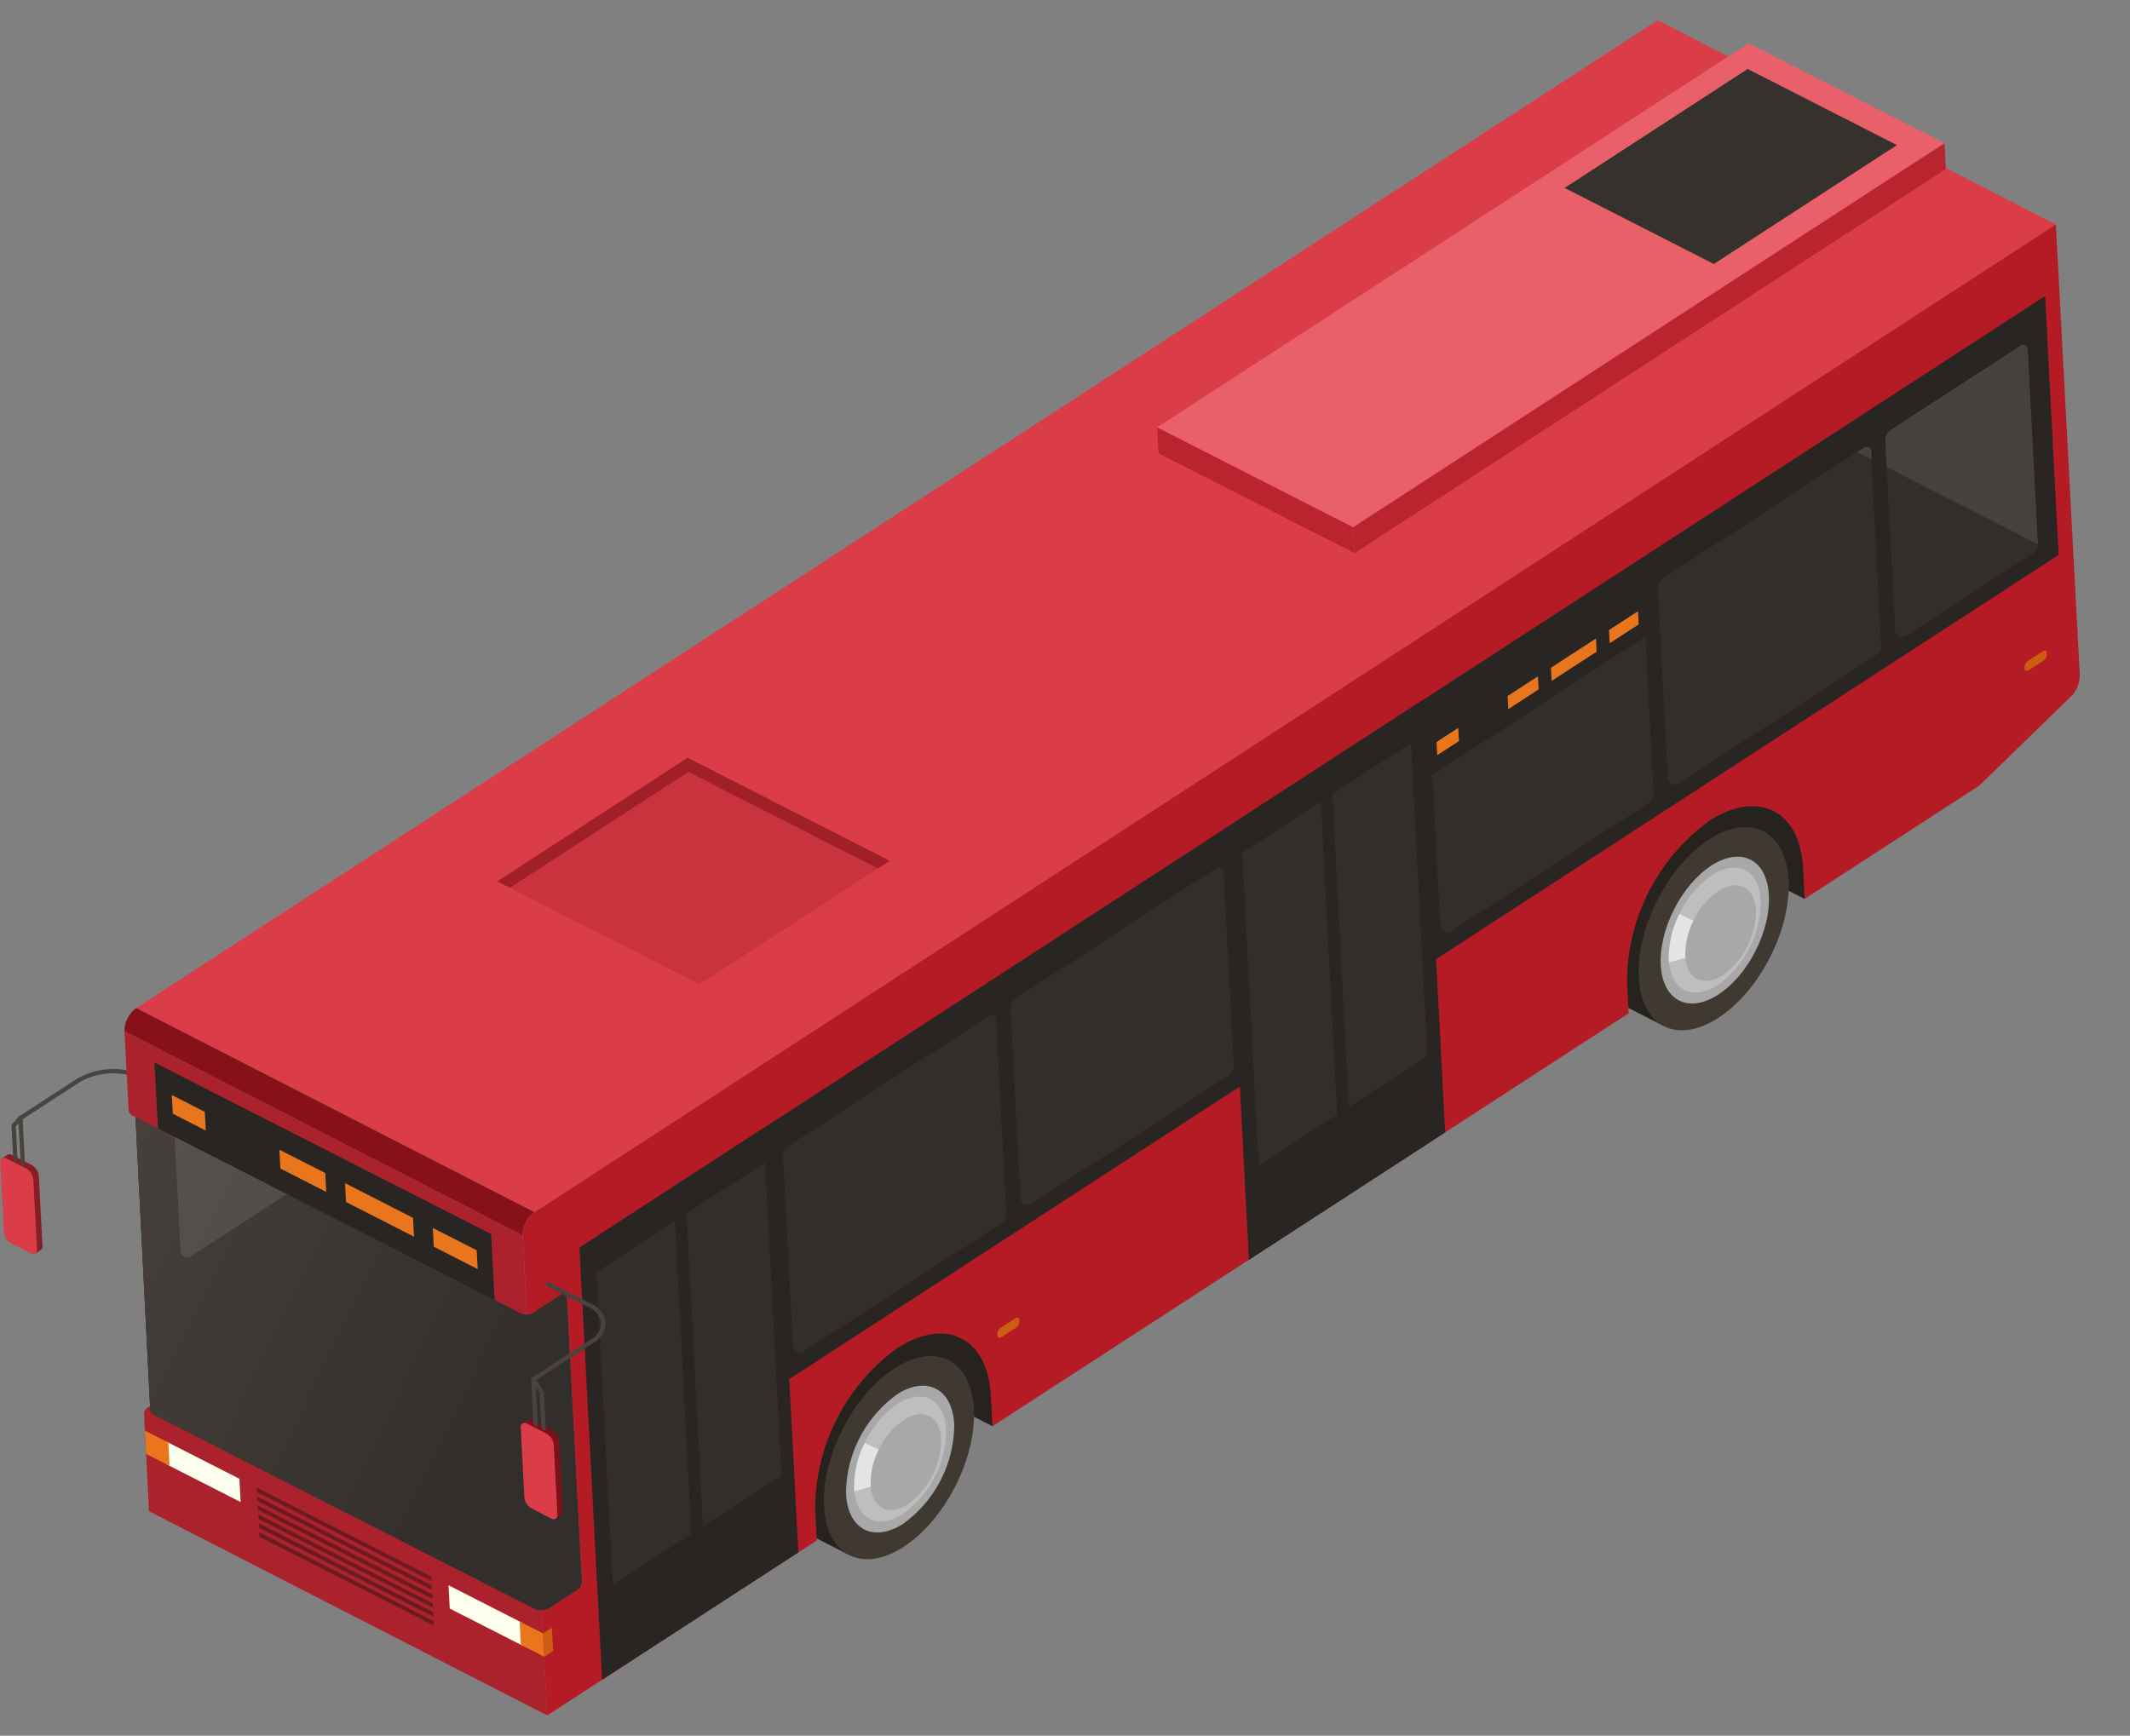<svg xmlns="http://www.w3.org/2000/svg" xmlns:xlink="http://www.w3.org/1999/xlink" width="57.383" height="46.769" viewBox="0 0 57.383 46.769">
  <rect x="0" y="0" width="57.383" height="46.769" fill="#808080" stroke="none"/>
  <defs>
    <linearGradient id="linear-gradient" x1="0.173" y1="0.3" x2="1.039" y2="0.883" gradientUnits="objectBoundingBox">
      <stop offset="0" stop-color="#35312d"/>
      <stop offset="1" stop-color="#4d4641"/>
    </linearGradient>
  </defs>
  <g id="_1" data-name="1" transform="translate(57.383 43.989) rotate(177)">
    <g id="Group_6210" data-name="Group 6210" transform="translate(51.572 13.137)">
      <g id="Group_6207" data-name="Group 6207" transform="translate(4.044 0)" style="mix-blend-mode: normal;isolation: isolate">
        <path id="Path_2114" data-name="Path 2114" d="M.814,2.7a.126.126,0,0,1-.126-.013l-.513-.3A.383.383,0,0,1,0,2.09L0,.2A.122.122,0,0,1,.053.089L.206,0,.967,2.61Z" transform="translate(0 0.012)" fill="#861e25"/>
        <path id="Path_2115" data-name="Path 2115" d="M.864,2.511c0,.111-.08.153-.176.1l-.513-.3A.382.382,0,0,1,0,2.012L0,.124c0-.111.08-.156.176-.1l.513.3a.387.387,0,0,1,.175.3Z" transform="translate(0.153 0)" fill="#da3d48"/>
      </g>
      <g id="Group_6208" data-name="Group 6208" transform="translate(0 2.403)">
        <path id="Path_2116" data-name="Path 2116" d="M4.457,0A.057.057,0,0,0,4.4.057V1.243l-1.583.914a1.821,1.821,0,0,1-1.646,0L.087,1.532a.058.058,0,0,0-.058.1l1.083.625a1.95,1.95,0,0,0,1.762,0l1.612-.931a.057.057,0,0,0,.028-.05V.057A.057.057,0,0,0,4.457,0Z" fill="#47433f"/>
      </g>
      <g id="Group_6209" data-name="Group 6209" transform="translate(4.4 2.524)">
        <path id="Path_2117" data-name="Path 2117" d="M.252,0A.058.058,0,0,0,.194.058V.938l-.177.177A.058.058,0,0,0,.1,1.2L.292,1A.058.058,0,0,0,.309.962v-.9A.058.058,0,0,0,.252,0Z" fill="#47433f"/>
      </g>
    </g>
    <path id="Path_2118" data-name="Path 2118" d="M2.521,4.45,0,3.681.216,1.52.939,0,5.668,2.731Z" transform="translate(29.37 7.153)" fill="#26231f"/>
    <path id="Path_2119" data-name="Path 2119" d="M2.521,4.449,0,3.681.216,1.52.939,0,5.668,2.731Z" transform="translate(6.778 20.196)" fill="#26231f"/>
    <g id="Group_6212" data-name="Group 6212" transform="translate(29.925 3.037)">
      <g id="Axonometric_Cylinder" data-name="Axonometric Cylinder" transform="translate(0)">
        <path id="Path_2120" data-name="Path 2120" d="M2.792,5.7A1.455,1.455,0,0,1,1.3,5.842L0,5.089,2.974,0l1.3.753a1.473,1.473,0,0,1,.6,1.341A4.606,4.606,0,0,1,2.792,5.7Z" transform="translate(1.46 0.859)" fill="#26231f"/>
        <ellipse id="Cylinder_face" data-name="Cylinder face" cx="1.702" cy="2.947" rx="1.702" ry="2.947" transform="matrix(0.866, 0.5, -0.5, 0.866, 2.947, 0)" fill="#3f3932"/>
      </g>
      <g id="Group_6211" data-name="Group 6211" transform="translate(1.415 1.419)" style="mix-blend-mode: normal;isolation: isolate">
        <path id="Path_2121" data-name="Path 2121" d="M1.53.188A3.312,3.312,0,0,0,0,2.776c-.015.97.647,1.384,1.477.925a3.313,3.313,0,0,0,1.53-2.589C3.022.142,2.36-.272,1.53.188Z" fill="#a8a8a8"/>
        <path id="Path_2122" data-name="Path 2122" d="M1,.122A2.164,2.164,0,0,0,0,1.813c-.01.633.422.9.965.6a2.163,2.163,0,0,0,1-1.69C1.973.093,1.541-.177,1,.122Z" transform="translate(0.37 0.588)" fill="#a8a8a8"/>
        <path id="Path_2123" data-name="Path 2123" d="M2.556.848c0,.032,0,.065,0,.1a2.615,2.615,0,0,1-.349,1.191,2.605,2.605,0,0,1-.952,1.011C.55,3.539-.012,3.187,0,2.362A2.817,2.817,0,0,1,1.3.159C1.979-.215,2.524.093,2.556.848ZM1.145.419a2.164,2.164,0,0,0-1,1.691c-.01.633.422.9.965.6a2,2,0,0,0,.731-.776,2.007,2.007,0,0,0,.268-.915c0-.026,0-.051,0-.076C2.083.369,1.665.132,1.145.419Z" transform="translate(0.225 0.291)" fill="#bebebe"/>
        <path id="Path_2124" data-name="Path 2124" d="M.368,1.29,0,1.091A2.007,2.007,0,0,0,.268.176c0-.026,0-.051,0-.076L.715,0c0,.032,0,.065,0,.1A2.615,2.615,0,0,1,.368,1.29Z" transform="translate(2.066 1.138)" fill="#e4e4e4"/>
      </g>
    </g>
    <g id="Group_6214" data-name="Group 6214" transform="translate(7.261 16.122)">
      <g id="Axonometric_Cylinder-2" data-name="Axonometric Cylinder" transform="translate(0 0)">
        <path id="Path_2125" data-name="Path 2125" d="M2.792,5.7A1.455,1.455,0,0,1,1.3,5.842L0,5.089,2.974,0l1.3.753a1.473,1.473,0,0,1,.6,1.341A4.607,4.607,0,0,1,2.792,5.7Z" transform="translate(1.46 0.859)" fill="#26231f"/>
        <ellipse id="Cylinder_face-2" data-name="Cylinder face" cx="1.702" cy="2.947" rx="1.702" ry="2.947" transform="matrix(0.866, 0.5, -0.5, 0.866, 2.947, 0)" fill="#3f3932"/>
      </g>
      <g id="Group_6213" data-name="Group 6213" transform="translate(0.792 0.906)" style="mix-blend-mode: normal;isolation: isolate">
        <ellipse id="Ellipse_9214" data-name="Ellipse 9214" cx="1.232" cy="2.127" rx="1.232" ry="2.127" transform="translate(2.116 0) rotate(29.837)" fill="#a8a8a8"/>
        <path id="Path_2126" data-name="Path 2126" d="M1,.122a2.163,2.163,0,0,0-1,1.69c-.01.634.422.9.965.6a2.164,2.164,0,0,0,1-1.69C1.973.093,1.541-.178,1,.122Z" transform="translate(0.993 1.101)" fill="#a8a8a8"/>
        <path id="Path_2127" data-name="Path 2127" d="M2.557.848c0,.032,0,.065,0,.1a2.608,2.608,0,0,1-.349,1.191,2.6,2.6,0,0,1-.952,1.011C.551,3.539-.012,3.187,0,2.362A2.819,2.819,0,0,1,1.3.159C1.979-.215,2.524.093,2.557.848ZM1.145.419a2.163,2.163,0,0,0-1,1.69c-.01.634.422.9.965.6a2,2,0,0,0,.731-.776,2.007,2.007,0,0,0,.268-.915c0-.026,0-.051,0-.076C2.084.369,1.665.132,1.145.419Z" transform="translate(0.847 0.804)" fill="#bebebe"/>
        <path id="Path_2128" data-name="Path 2128" d="M.367,1.29,0,1.091A2.007,2.007,0,0,0,.268.176c0-.026,0-.051,0-.076L.715,0c0,.032,0,.065,0,.1A2.608,2.608,0,0,1,.367,1.29Z" transform="translate(2.689 1.652)" fill="#e4e4e4"/>
      </g>
    </g>
    <g id="Group_6215" data-name="Group 6215" transform="translate(0 0)" style="mix-blend-mode: normal;isolation: isolate">
      <path id="Path_2129" data-name="Path 2129" d="M11.539,8.675a.194.194,0,0,1-.1.168l-.074.043-.016,7.79.085.049a.185.185,0,0,1,.092.16l0,2.125L1.1,12.953l0-2.142a.319.319,0,0,0-.164.042l-.909.524A.018.018,0,0,1,0,11.363l0-7.8a.256.256,0,0,1,.128-.222L.9,2.892a.414.414,0,0,1,.214-.055L1.117,0,11.543,6.056ZM10.331,13.02a.188.188,0,0,0-.282-.163L7.39,14.392l2.94,1.7Z" transform="translate(41.581 0)" fill="#ac222c"/>
      <path id="Path_2130" data-name="Path 2130" d="M11.368,6.049l-.016,7.79s-1.021-.586-1.021-.586v-3.07a.188.188,0,0,0-.282-.163L7.39,11.555,1.261,8.017a.317.317,0,0,0-.168-.041.321.321,0,0,0-.154.041L.03,8.541A.018.018,0,0,1,0,8.526l0-7.8A.256.256,0,0,1,.128.5L.9.055A.4.4,0,0,1,1,.013.433.433,0,0,1,1.113,0a.415.415,0,0,1,.2.055l10.011,5.78a.08.08,0,0,1,.04.069Z" transform="translate(41.581 2.837)" fill="#282523"/>
      <path id="Path_2131" data-name="Path 2131" d="M0,24.435l10.426,6.056L52.748,6.056,42.322,0Z" transform="translate(0.009 13.559)" fill="#da3d48"/>
      <path id="Path_2132" data-name="Path 2132" d="M10.715,6.319a.847.847,0,0,1-.136.213.623.623,0,0,1-.153.129L0,.606A.624.624,0,0,0,.154.477.847.847,0,0,0,.289.263.658.658,0,0,0,.35,0L10.776,6.056A.658.658,0,0,1,10.715,6.319Z" transform="translate(42.331 12.953)" fill="#881119"/>
      <path id="Path_2133" data-name="Path 2133" d="M42.48,2.892l-.772.446a.256.256,0,0,0-.128.222l0,7.8a.018.018,0,0,0,.028.016l.909-.524a.32.32,0,0,1,.164-.042l0,2.142a.77.77,0,0,1-.35.606L.009,37.994,0,25.867a.8.8,0,0,1,.273-.6L2.861,23l4.857-2.8,0,.834c0,1.555,1.1,2.18,2.456,1.4a5.374,5.374,0,0,0,2.44-4.226V17.37l17.7-10.217,0,.834c0,1.555,1.1,2.18,2.456,1.4A5.374,5.374,0,0,0,35.2,5.16V4.327L42.7,0l0,2.837A.414.414,0,0,0,42.48,2.892ZM4.9,31.7.945,29.411c0,.014,0,5.257,0,5.257a.123.123,0,0,0,.184.107l3.61-2.084A.334.334,0,0,0,4.9,32.4Zm.4.232v.22a.123.123,0,0,0,.184.107l.19-.11Z" transform="translate(0 0)" fill="#b41b25"/>
    </g>
    <g id="Axonometric_Cube" data-name="Axonometric Cube" transform="translate(2.892 30.138)">
      <path id="Cube_face_-_left" data-name="Cube face - left" d="M16.45.7,0,10.2V9.5L16.45,0Z" transform="translate(0 0)" fill="#ba242e"/>
      <path id="Cube_face_-_right" data-name="Cube face - right" d="M5.13,2.962,0,0V.7L5.13,3.663Z" transform="translate(16.45)" fill="#ba242e"/>
      <path id="Cube_face_-_top" data-name="Cube face - top" d="M16.45,0,0,9.5l5.13,2.962,16.45-9.5Z" transform="translate(0 0.701)" fill="#ea606a"/>
    </g>
    <path id="Path_2134" data-name="Path 2134" d="M0,30.179V23.194L40.173,0V6.985Zm4.5-4.385L.545,23.508c0,.014,0,5.257,0,5.257a.123.123,0,0,0,.184.107l3.61-2.084A.334.334,0,0,0,4.5,26.5Zm.4.232v.22a.123.123,0,0,0,.184.106l.19-.11Z" transform="translate(0.4 5.903)" fill="#282523"/>
    <path id="Path_2135" data-name="Path 2135" d="M5.459,0,0,3.152V14.815l5.459-3.152Z" transform="translate(35.713 0.881)" fill="#282523"/>
    <path id="Path_2136" data-name="Path 2136" d="M5.459,0,0,3.152V14.815l5.459-3.152Z" transform="translate(17.719 11.269)" fill="#282523"/>
    <path id="Path_2137" data-name="Path 2137" d="M.939,8.017.03,8.542A.018.018,0,0,1,0,8.526l0-7.8A.256.256,0,0,1,.128.5L.9.056a.417.417,0,0,1,.417,0l10.011,5.78a.08.08,0,0,1,.04.069l-.016,7.938L1.261,8.017A.322.322,0,0,0,.939,8.017Z" transform="translate(41.581 2.836)" opacity="0.8" fill="url(#linear-gradient)"/>
    <path id="Path_2138" data-name="Path 2138" d="M19.334,11.821l-2.186,1.262v8.442l2.186-1.262Zm2.508,6.994-2.186,1.262V11.635l2.186-1.262ZM37.3,1.448,35.115,2.71v8.442L37.3,9.89Zm2.508,6.994L37.623,9.7V1.262L39.809,0ZM28.016,9.665l-5.5,3.175a.287.287,0,0,0-.144.249v5.243a.123.123,0,0,0,.184.106l5.574-3.218a.335.335,0,0,0,.167-.289v-5.1A.188.188,0,0,0,28.016,9.665Zm6.609-3.49v5.1a.334.334,0,0,1-.167.289l-5.574,3.218a.123.123,0,0,1-.184-.107V9.436a.288.288,0,0,1,.144-.249l5.5-3.175A.188.188,0,0,1,34.625,6.174ZM10.289,20.225v5.1a.333.333,0,0,1-.167.289L4.548,28.836a.123.123,0,0,1-.184-.107V23.486a.288.288,0,0,1,.144-.249l5.5-3.175A.188.188,0,0,1,10.289,20.225Zm6.327-3.653v5.1a.334.334,0,0,1-.167.289l-5.574,3.218a.123.123,0,0,1-.184-.107V19.833a.288.288,0,0,1,.144-.25l5.5-3.175A.188.188,0,0,1,16.616,16.572ZM3.962,23.878v5.1a.334.334,0,0,1-.167.289L.184,31.355A.123.123,0,0,1,0,31.249V26.006a.288.288,0,0,1,.144-.249L3.68,23.715A.188.188,0,0,1,3.962,23.878Z" transform="translate(0.942 3.42)" fill="#35312d" opacity="0.8"/>
    <g id="Group_6219" data-name="Group 6219" transform="translate(40.576 5.269)">
      <g id="Group_6216" data-name="Group 6216" transform="translate(1.413 0)" style="mix-blend-mode: normal;isolation: isolate">
        <path id="Path_2139" data-name="Path 2139" d="M.814,2.7a.126.126,0,0,1-.126-.013l-.513-.3A.382.382,0,0,1,0,2.09L0,.2A.122.122,0,0,1,.053.089L.206,0,.967,2.61Z" transform="translate(0 0.012)" fill="#7c1219"/>
        <path id="Path_2140" data-name="Path 2140" d="M.864,2.511c0,.111-.08.154-.176.1l-.513-.3A.383.383,0,0,1,0,2.012L0,.124c0-.111.08-.156.176-.1l.513.3a.387.387,0,0,1,.175.3Z" transform="translate(0.153)" fill="#da3d48"/>
      </g>
      <g id="Group_6217" data-name="Group 6217" transform="translate(0 2.525)">
        <path id="Path_2141" data-name="Path 2141" d="M2.023,0a.057.057,0,0,0-.057.057V1.235L.382,2.149A.653.653,0,0,0,0,2.691a.653.653,0,0,0,.382.542l1.083.626a.058.058,0,0,0,.058-.1L.44,3.133a.545.545,0,0,1-.324-.442A.545.545,0,0,1,.44,2.249l1.612-.931a.057.057,0,0,0,.029-.05V.057A.057.057,0,0,0,2.023,0Z" fill="#47433f"/>
      </g>
      <g id="Group_6218" data-name="Group 6218" transform="translate(1.759 2.411)">
        <path id="Path_2142" data-name="Path 2142" d="M.057,0A.057.057,0,0,0,0,.057v.96a.059.059,0,0,0,.007.028l.206.365a.058.058,0,1,0,.1-.057L.115,1V.057A.057.057,0,0,0,.057,0Z" fill="#47433f"/>
      </g>
    </g>
    <g id="Group_6220" data-name="Group 6220" transform="translate(32.279 19.458)">
      <path id="Path_2143" data-name="Path 2143" d="M10.586,3.056,5.293,0,0,3.056,5.293,6.112Z" fill="#9d1b24" opacity="0.3"/>
      <path id="Path_2144" data-name="Path 2144" d="M5.293,2.866,10.257,0l.329.19L5.293,3.246,0,.19.329,0Z" transform="translate(0 2.866)" fill="#a01f28"/>
    </g>
    <g id="Group_6221" data-name="Group 6221" transform="translate(42.449 1.583)">
      <path id="Path_2145" data-name="Path 2145" d="M1.928,1.113,0,0V.628L1.928,1.741Z" transform="translate(0.794 0.317)" fill="#fdffef"/>
      <path id="Path_2146" data-name="Path 2146" d="M.614.354,0,0V.628L.614.982Z" transform="translate(0.246 0)" fill="#e9751c"/>
      <path id="Path_2147" data-name="Path 2147" d="M0,.143.248,0V.628L0,.771Z" transform="translate(0 0)" fill="#cb5e12"/>
    </g>
    <g id="Group_6222" data-name="Group 6222" transform="translate(50.646 6.173)">
      <path id="Path_2148" data-name="Path 2148" d="M0,0,1.928,1.113v.628L0,.628Z" transform="translate(0 0)" fill="#fdffef"/>
      <path id="Path_2149" data-name="Path 2149" d="M0,0,.614.354V.982L0,.628Z" transform="translate(1.862 1.075)" fill="#e9751c"/>
    </g>
    <path id="Path_2150" data-name="Path 2150" d="M4.571,3.84,0,1.2v.122L4.571,3.962Zm0-.118L0,1.083V.961L4.571,3.6Zm0-.24L0,.843V.72L4.571,3.36Zm0-.24L0,.6V.48L4.571,3.119Zm0-.24L0,.363V.24L4.571,2.879Zm0-.24L0,.122V0L4.571,2.639Z" transform="translate(45.62 2.576)" fill="#651a1f" opacity="0.9"/>
    <g id="Group_6223" data-name="Group 6223" transform="translate(43.529 11.251)">
      <path id="Path_2151" data-name="Path 2151" d="M8.815,5.093,0,0V1.781L8.815,6.87Z" fill="#282523"/>
      <path id="Path_2152" data-name="Path 2152" d="M1.15.664,0,0V.507l1.15.664ZM3.449,2.5,1.667,1.469V.962L3.449,1.991Zm1.719.992L3.966,2.8V2.29l1.2.694ZM7.984,5.116l-.864-.5V4.111l.864.5Z" transform="translate(0.411 0.857)" fill="#e9751c"/>
    </g>
    <path id="Path_2153" data-name="Path 2153" d="M29.079.016l-.4.23a.219.219,0,0,0-.105.166V.458c0,.058.047.078.105.044l.4-.229a.219.219,0,0,0,.105-.166V.061C29.184,0,29.137-.017,29.079.016ZM.609,16.559V16.6A.219.219,0,0,1,.5,16.77l-.4.23c-.058.034-.105.013-.105-.045V16.91a.218.218,0,0,1,.105-.166l.4-.23C.561,16.481.609,16.5.609,16.559Z" transform="translate(0.866 9.524)" fill="#cb5e12"/>
    <path id="Path_2154" data-name="Path 2154" d="M.184,4.545A.123.123,0,0,1,0,4.438V3.424L5.925,0V1.037a.335.335,0,0,1-.167.29Z" transform="translate(11.633 24.057)" fill="#282523"/>
    <path id="Path_2155" data-name="Path 2155" d="M.807,2.77,0,3.236v.356l.807-.466Zm1.614-.576L1.17,2.917V2.561l1.251-.722Zm1.207-.7-.844.487V1.628l.844-.487ZM5.605.356,5,.706V.35L5.605,0Z" transform="translate(11.796 24.583)" fill="#e9751c"/>
    <path id="Path_2156" data-name="Path 2156" d="M9,2.257,5.094,0,0,2.941,3.908,5.2Z" transform="translate(4.173 37.412)" fill="#35312d"/>
  </g>
</svg>
